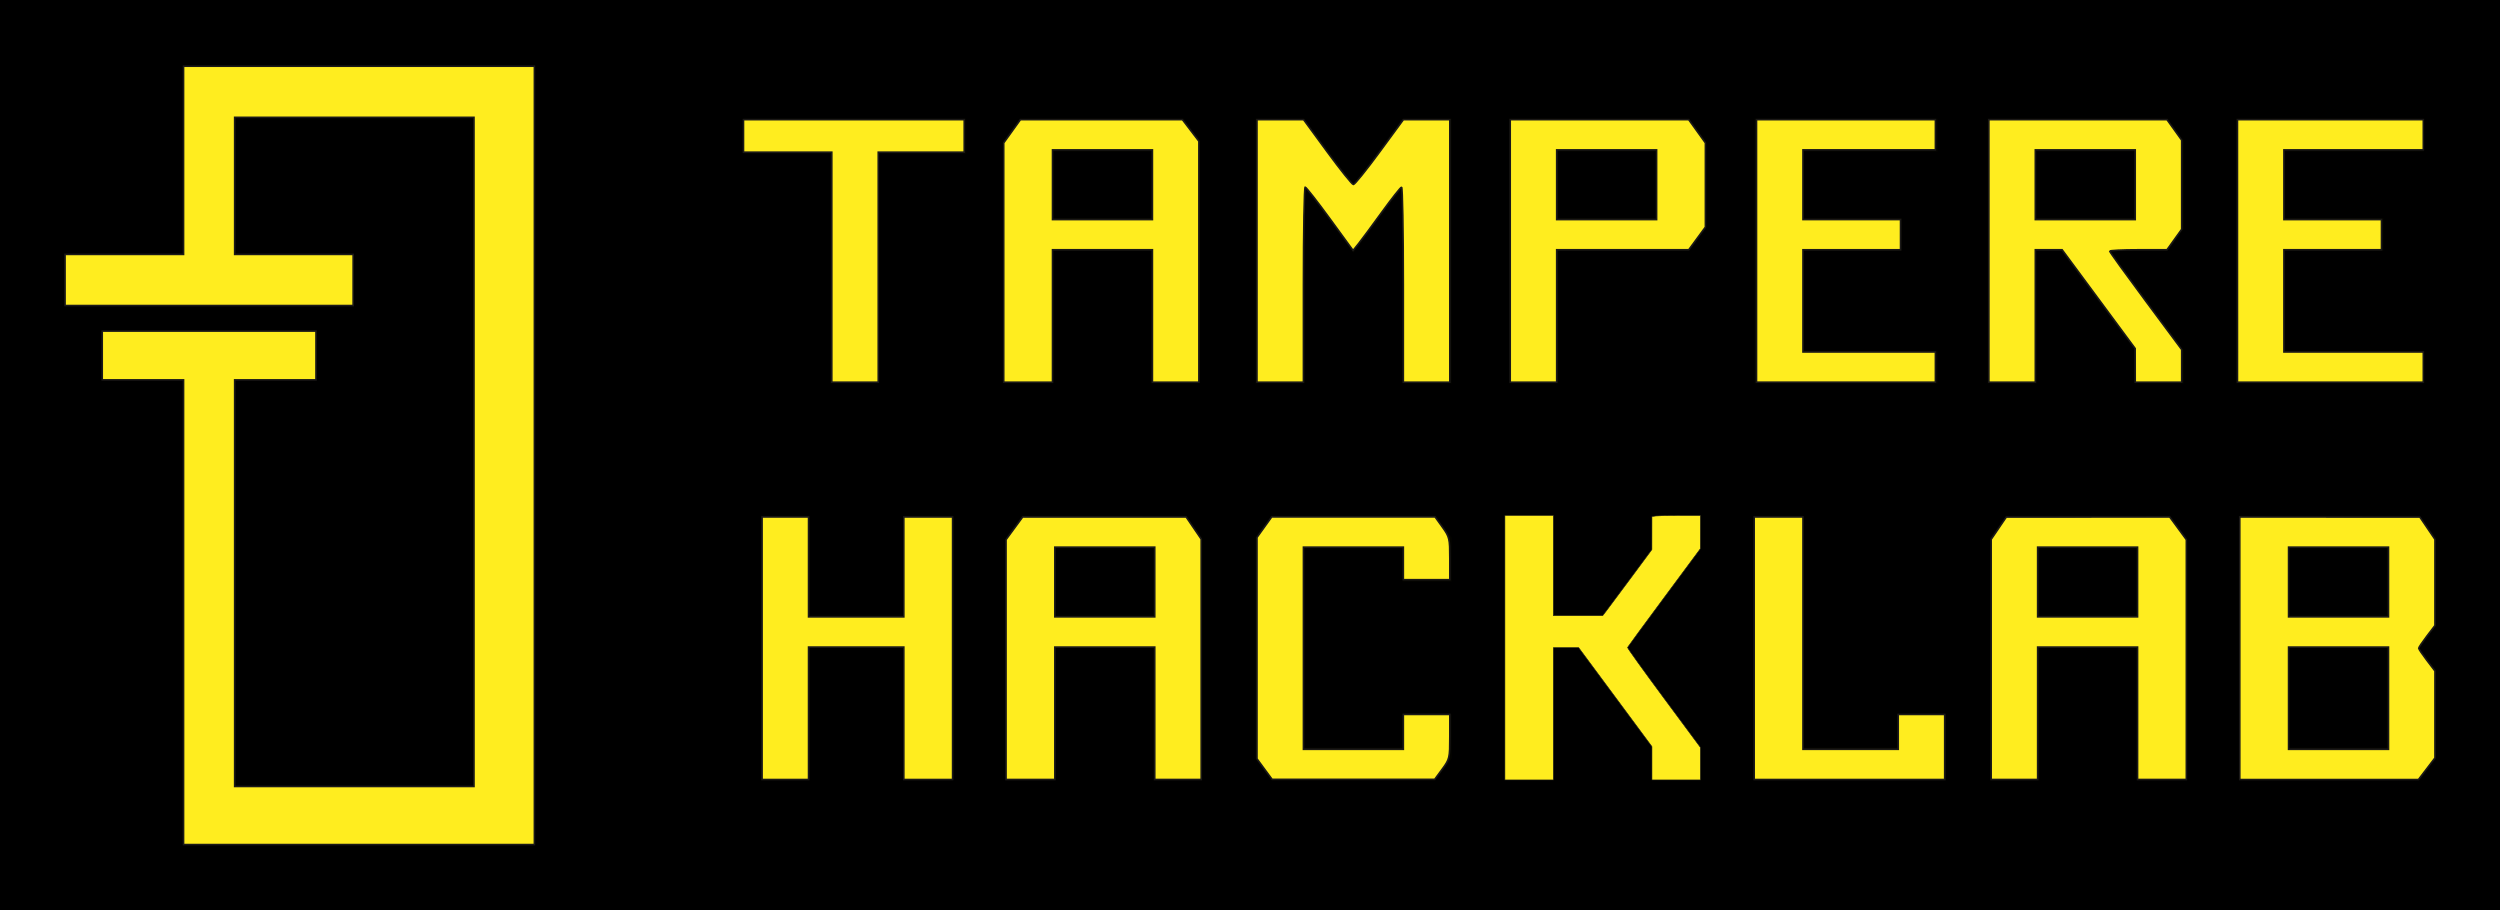 <?xml version="1.0" encoding="UTF-8" standalone="no"?>
<svg
   xml:space="preserve"
   height="70.957mm"
   width="194.924mm"
   version="1.1"
   id="svg2"
   sodipodi:docname="tampere-hacklab-yellow.svg"
   inkscape:version="1.1.1 (3bf5ae0d25, 2021-09-20)"
   xmlns:inkscape="http://www.inkscape.org/namespaces/inkscape"
   xmlns:sodipodi="http://sodipodi.sourceforge.net/DTD/sodipodi-0.dtd"
   xmlns="http://www.w3.org/2000/svg"
   xmlns:svg="http://www.w3.org/2000/svg"
   xmlns:rdf="http://www.w3.org/1999/02/22-rdf-syntax-ns#"><sodipodi:namedview
     id="namedview13"
     pagecolor="#505050"
     bordercolor="#eeeeee"
     borderopacity="1"
     inkscape:pageshadow="0"
     inkscape:pageopacity="0"
     inkscape:pagecheckerboard="0"
     inkscape:document-units="mm"
     showgrid="false"
     inkscape:zoom="1.4142136"
     inkscape:cx="360.97801"
     inkscape:cy="152.38151"
     inkscape:window-width="1842"
     inkscape:window-height="973"
     inkscape:window-x="1912"
     inkscape:window-y="-8"
     inkscape:window-maximized="1"
     inkscape:current-layer="svg2"
     fit-margin-top="0"
     fit-margin-left="0"
     fit-margin-right="0"
     fit-margin-bottom="0" /><defs
     id="defs6" /><g
     id="g25549"><g
       id="g25526"><g
         id="g25504"><rect
           style="fill:#000000;fill-opacity:1;stroke:none;stroke-width:9.737;stroke-miterlimit:4;stroke-dasharray:19.474, 9.737;stroke-dashoffset:0;stroke-opacity:1"
           id="rect11"
           width="736.721"
           height="268.184"
           x="3.199463e-06"
           y="-9.4653324e-06" /><g
           style="opacity:0.98;fill:#000000"
           transform="matrix(1.25,0,0,-1.25,69.593,74.995)"
           id="g12"><path
             id="path14"
             style="fill:#000000;fill-opacity:1;fill-rule:nonzero;stroke:none"
             d="M 0,0 H 27.696 V -12.098 H -40.557 V 0 h 27.759 v 44.878 h 83.184 v -184.311 h -83.198 v 109.751 h -19.241 v 12.096 H 19.169 L 19.159,-29.73 H 0 v -95.247 H 55.924 V 32.122 H 0 Z" /></g><path
           id="path18"
           style="opacity:0.98;fill:#050501;fill-opacity:1;fill-rule:nonzero;stroke:none;stroke-width:1.25"
           d="m 224.259,230.009 h 14.464 v -39.044 h 27.624 v 39.055 l 14.463,-0.001 v -78.124 h -14.463 v 29.3 h -27.624 v -29.3 h -14.464 z m 86.642,0.011 v -39.056 h 28.93 v 39.056 h 14.466 v -71.61 l -4.81,-6.515 h -48.235 l -4.817,6.515 v 71.61 z m 0,-68.349 h 28.931 v 19.529 h -28.931 z m 275.575,68.349 v -71.61 l 4.816,-6.515 h 48.235 l 4.81,6.515 v 71.61 h -14.465 v -39.056 h -28.931 v 39.056 z m 43.396,-68.349 h -28.931 v 19.529 h 28.931 z m -259.95,61.861 4.816,6.487 h 48.235 l 4.81,-6.487 v -13.041 h -14.465 v 9.765 h -28.931 v -58.585 h 28.931 v 9.764 h 14.465 v -13.025 l -4.81,-6.515 h -48.235 l -4.816,6.515 z m 73.486,-71.638 h 14.465 v 29.304 h 14.466 l 14.465,-19.527 v -9.761 l 14.465,-0.015 v 9.776 l -21.698,29.293 21.698,29.293 v 9.764 h -14.465 v -9.764 l -21.699,-29.293 h -7.232 v 39.056 h -14.465 z m 73.486,78.125 h 56.56 v -19.529 h -14.465 v 9.765 h -27.629 v -68.361 h -14.466 z m 200.929,-71.61 -4.809,-6.515 h -53.053 v 78.125 h 53.053 l 4.809,-6.487 v -26.074 l -4.809,-6.495 4.809,-6.503 z m -14.465,22.789 h -28.931 v -19.529 h 28.931 z m 0,39.057 h -28.931 v -29.293 h 28.931 z M 310.212,113.035 V 73.979 h 28.93 v 39.056 h 14.466 v -71.61 l -4.81,-6.515 h -48.235 l -4.817,6.515 v 71.61 z m 0,-68.349 h 28.931 v 19.529 h -28.931 z m -91.162,0.679 25.541,0.01 v 67.66 h 14.466 v -67.66 h 25.659 l 0.001,-10.465 h -65.668 z m 165.338,-10.455 14.465,19.54 14.466,-19.54 h 14.465 v 78.125 h -14.465 v -58.042 l -14.466,19.529 -14.465,-19.529 v 58.042 h -14.465 v -78.125 z m 60.335,0 v 78.125 h 14.465 V 73.979 h 38.587 l 4.809,-6.503 V 41.425 l -4.809,-6.515 z m 43.396,29.304 H 459.187 V 44.685 h 28.931 z m 82.897,-19.527 h -39.49 v 19.527 h 28.931 v 9.765 h -28.931 v 29.293 h 39.49 v 9.764 h -53.955 v -78.125 h 53.955 z m 143.221,-9.776 h -55.258 v 78.125 h 55.258 v -9.764 h -40.792 v -29.293 h 28.931 v -9.765 h -28.931 v -19.527 h 40.792 z m -75.463,0 4.81,6.515 v 26.051 l -4.81,6.503 h -16.889 l 21.699,29.293 v 9.764 h -14.466 v -9.764 l -21.698,-29.293 h -7.232 v 39.056 h -14.466 v -78.125 z m -38.586,29.304 h 28.931 V 44.685 h -28.931 z" /><path
           style="fill:#ffed1f;fill-opacity:1;stroke:#1b1918;stroke-width:0.479"
           d="M 54.09,180.414 V 111.946 H 42.108 30.126 v -7.189 -7.189 h 31.495 31.495 v 7.189 7.189 H 81.135 69.153 v 59.91 59.91 h 35.261 35.261 V 133.171 34.577 H 104.414 69.153 v 20.198 20.198 h 17.459 17.459 v 7.532 7.532 H 61.622 19.171 V 82.504 74.973 H 36.631 54.09 V 47.243 19.514 h 51.694 51.694 V 134.198 248.883 H 105.784 54.09 Z"
           id="path4634" /><path
           style="fill:#ffed1f;fill-opacity:1;stroke:#1b1918;stroke-width:0.479"
           d="m 245.117,78.739 v -33.892 h -13.009 -13.009 v -4.793 -4.793 h 32.523 32.523 v 4.793 4.793 h -12.667 -12.667 v 33.892 33.892 h -6.847 -6.847 z"
           id="path4673" /><path
           style="fill:#ffed1f;fill-opacity:1;stroke:#1b1918;stroke-width:0.479"
           d="M 295.784,77.371 V 42.111 l 2.461,-3.425 2.461,-3.425 h 23.868 23.868 l 2.428,3.18 2.428,3.18 v 35.505 35.505 h -6.847 -6.847 V 93.117 73.604 h -14.721 -14.721 v 19.514 19.514 h -7.189 -7.189 z m 43.82,-22.939 v -10.27 h -14.721 -14.721 v 10.27 10.27 h 14.721 14.721 z"
           id="path4712" /><path
           style="fill:#ffed1f;fill-opacity:1;stroke:#1b1918;stroke-width:0.479"
           d="M 370.414,73.946 V 35.261 h 6.866 6.866 l 6.999,9.558 c 3.849,5.257 7.307,9.562 7.683,9.567 0.377,0.004 3.846,-4.297 7.709,-9.558 l 7.025,-9.567 h 6.84 6.84 v 38.685 38.685 h -6.847 -6.847 V 83.874 c 0,-15.816 -0.231,-28.745 -0.514,-28.732 -0.282,0.014 -2.902,3.326 -5.82,7.36 -2.919,4.034 -6.021,8.226 -6.893,9.314 l -1.586,1.979 -6.801,-9.322 c -3.74,-5.127 -7.032,-9.33 -7.314,-9.339 -0.282,-0.009 -0.514,12.924 -0.514,28.74 v 28.757 h -6.847 -6.847 z"
           id="path4751" /><path
           style="fill:#ffed1f;fill-opacity:1;stroke:#1b1918;stroke-width:0.479"
           d="M 445.045,73.946 V 35.261 h 26.296 26.296 l 2.461,3.425 2.461,3.425 v 12.402 12.402 l -2.455,3.344 -2.455,3.344 h -19.455 -19.455 v 19.514 19.514 h -6.847 -6.847 z m 43.135,-19.514 v -10.27 h -14.721 -14.721 v 10.27 10.27 h 14.721 14.721 z"
           id="path4790" /><path
           style="fill:#ffed1f;fill-opacity:1;stroke:#1b1918;stroke-width:0.479"
           d="M 517.622,73.946 V 35.261 h 26.36 26.36 v 4.45 4.45 h -19.514 -19.514 v 10.27 10.27 h 14.378 14.378 v 4.45 4.45 h -14.378 -14.378 v 15.063 15.063 h 19.514 19.514 v 4.45 4.45 h -26.36 -26.36 z"
           id="path4829" /><path
           style="fill:#ffed1f;fill-opacity:1;stroke:#1b1918;stroke-width:0.479"
           d="M 586.09,73.946 V 35.261 h 26.244 26.244 l 2.17,3.022 2.17,3.022 v 13.127 13.127 l -2.17,3.022 -2.17,3.022 h -8.442 c -4.643,0 -8.442,0.188 -8.442,0.418 0,0.23 4.776,6.85 10.613,14.71 l 10.613,14.292 v 4.803 4.803 h -6.847 -6.847 l -0.008,-4.964 -0.008,-4.964 -10.763,-14.55 -10.763,-14.55 h -3.95 -3.95 v 19.514 19.514 h -6.847 -6.847 z m 43.135,-19.514 v -10.27 h -14.721 -14.721 v 10.27 10.27 h 14.721 14.721 z"
           id="path4868" /><path
           style="fill:#ffed1f;fill-opacity:1;stroke:#1b1918;stroke-width:0.479"
           d="M 659.351,73.946 V 35.261 h 27.387 27.387 v 4.45 4.45 H 693.586 673.045 v 10.27 10.27 h 14.378 14.378 v 4.45 4.45 H 687.423 673.045 v 15.063 15.063 h 20.541 20.541 v 4.45 4.45 h -27.387 -27.387 z"
           id="path4907" /><path
           style="fill:#ffed1f;fill-opacity:1;stroke:#1b1918;stroke-width:0.479"
           d="m 224.577,191.027 v -38.685 h 6.847 6.847 v 14.721 14.721 h 14.036 14.036 v -14.721 -14.721 h 7.189 7.189 v 38.685 38.685 h -7.189 -7.189 v -19.514 -19.514 h -14.036 -14.036 v 19.514 19.514 h -6.847 -6.847 z"
           id="path4946" /><path
           style="fill:#ffed1f;fill-opacity:1;stroke:#1b1918;stroke-width:0.479"
           d="m 296.468,194.371 v -35.341 l 2.455,-3.344 2.455,-3.344 24.077,0.001 24.077,0.001 2.225,3.265 2.225,3.265 v 35.418 35.418 h -6.847 -6.847 v -19.514 -19.514 h -14.721 -14.721 v 19.514 19.514 h -7.189 -7.189 z m 43.82,-22.858 v -10.27 h -14.721 -14.721 v 10.27 10.27 h 14.721 14.721 z"
           id="path4985" /><path
           style="fill:#ffed1f;fill-opacity:1;stroke:#1b1918;stroke-width:0.479"
           d="m 372.64,226.633 -2.225,-3.026 v -32.611 -32.611 l 2.17,-3.022 2.17,-3.022 h 24.074 24.074 l 2.17,3.022 c 2.056,2.863 2.17,3.349 2.17,9.243 v 6.221 h -6.847 -6.847 v -4.793 -4.793 H 398.829 384.108 v 29.784 29.784 h 14.721 14.721 v -5.135 -5.135 h 6.847 6.847 v 6.533 c 0,6.294 -0.082,6.644 -2.225,9.559 l -2.225,3.026 H 398.829 374.865 Z"
           id="path5024" /><path
           style="fill:#ffed1f;fill-opacity:1;stroke:#1b1918;stroke-width:0.479"
           d="m 516.937,191.027 v -38.685 h 7.189 7.189 v 34.234 34.234 h 14.036 14.036 v -5.135 -5.135 h 6.847 6.847 v 9.586 9.586 H 545.009 516.937 Z"
           id="path5102" /><path
           style="fill:#ffed1f;fill-opacity:1;stroke:#1b1918;stroke-width:0.479"
           d="m 586.775,194.327 v -35.385 l 2.225,-3.282 2.225,-3.282 24.077,-0.018 24.077,-0.018 2.455,3.344 2.455,3.344 v 35.341 35.341 h -7.189 -7.189 v -19.514 -19.514 h -14.721 -14.721 v 19.514 19.514 h -6.847 -6.847 z m 43.135,-22.814 v -10.27 h -14.721 -14.721 v 10.27 10.27 h 14.721 14.721 z"
           id="path5141" /><path
           style="fill:#ffed1f;fill-opacity:1;stroke:#1b1918;stroke-width:0.479"
           d="m 660.036,191.027 v -38.685 l 26.532,0.018 26.532,0.018 2.225,3.282 2.225,3.282 v 12.692 12.692 l -2.396,3.138 c -1.318,1.726 -2.396,3.329 -2.396,3.563 0,0.233 1.078,1.837 2.396,3.563 l 2.396,3.138 v 12.812 12.812 l -2.428,3.18 -2.428,3.18 h -26.329 -26.329 z m 43.82,14.721 v -15.063 h -14.721 -14.721 v 15.063 15.063 h 14.721 14.721 z m 0,-34.234 v -10.27 h -14.721 -14.721 v 10.27 10.27 h 14.721 14.721 z"
           id="path14990" /><path
           style="fill:#ffed1f;fill-opacity:1;stroke:#1b1918;stroke-width:0.169"
           d="m 443.477,190.874 v -38.974 h 7.141 7.141 v 14.766 14.766 h 7.262 7.262 l 1.071,-1.392 c 0.589,-0.766 3.854,-5.15 7.256,-9.743 l 6.185,-8.352 0.006,-4.869 0.006,-4.869 1.123,-0.154 c 0.618,-0.085 3.831,-0.154 7.141,-0.154 h 6.018 l -0.004,4.902 -0.004,4.902 -10.677,14.403 c -5.872,7.922 -10.729,14.536 -10.792,14.699 -0.063,0.163 4.743,6.854 10.681,14.87 l 10.795,14.575 v 4.798 4.798 h -7.141 -7.141 v -4.913 -4.913 l -10.794,-14.574 -10.794,-14.574 h -3.731 -3.731 v 19.487 19.487 h -7.141 -7.141 z"
           id="path24548" /></g></g></g></svg>
